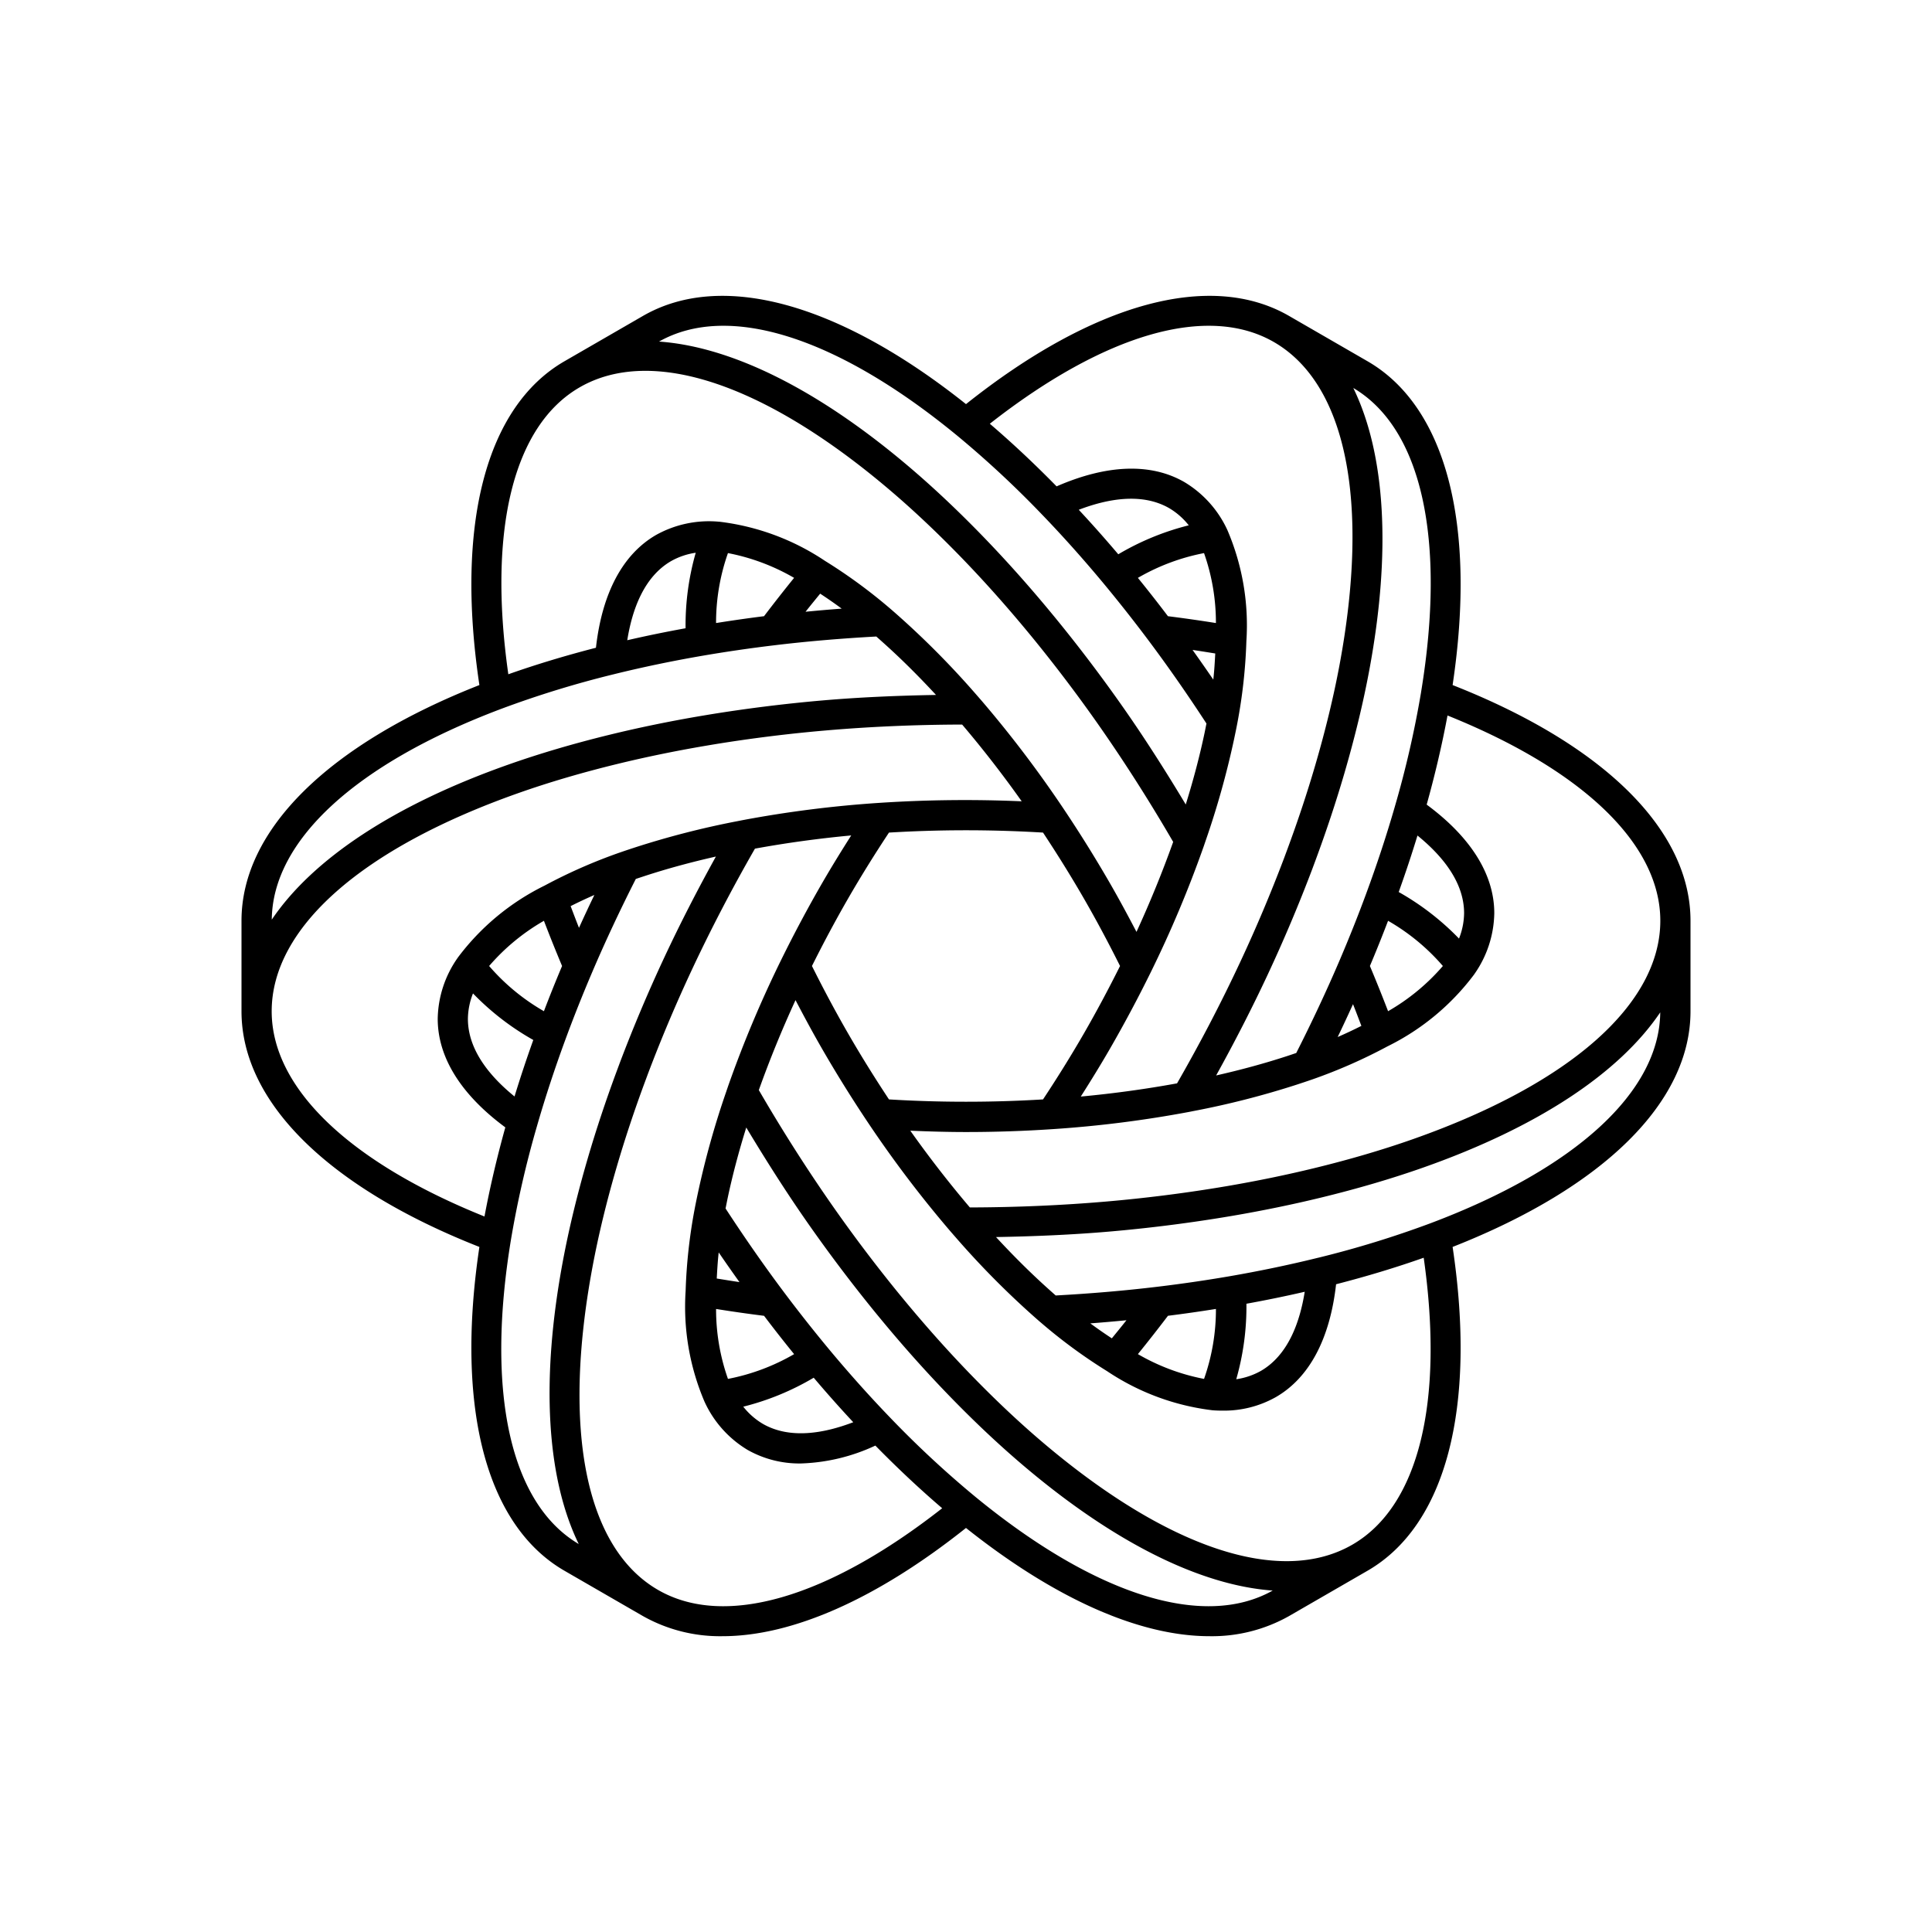 <svg xmlns="http://www.w3.org/2000/svg" data-name="Camada 1" viewBox="0 0 128 128" x="0px" y="0px"><title>Prancheta 9</title><path d="M96.239,45.387C97.834,34.736,95.801,26.934,90.598,23.931l-5.195-3C80.199,17.927,72.425,20.067,64,26.774c-8.427-6.707-16.198-8.846-21.402-5.843l-5.195,3C32.199,26.934,30.166,34.736,31.761,45.387,21.74,49.331,16,54.992,16,61v6c0,6.008,5.74,11.669,15.761,15.613-1.595,10.652.438,18.453,5.641,21.456l5.195,3a10.398,10.398,0,0,0,5.275,1.333c4.61,0,10.208-2.459,16.127-7.171,5.92,4.712,11.517,7.171,16.127,7.171a10.398,10.398,0,0,0,5.275-1.333l5.195-3C95.801,101.066,97.834,93.264,96.239,82.613,106.26,78.669,112,73.008,112,67V61C112,54.992,106.26,49.331,96.239,45.387ZM110,61c0,5.527-5.97,10.801-16.378,14.468-1.999.705-4.196,1.351-6.532,1.92-1.864.455-3.818.857-5.806,1.196l-.576.096c-2.431.398-4.918.709-7.392.923-2.954.255-6.002.386-9.06.393-1.363-1.603-2.685-3.304-3.946-5.085C61.54,74.964,62.773,75,64,75c1.908,0,3.837-.064,5.731-.191a75.914,75.914,0,0,0,9.07-1.146l.317-.063.002-0a56.68,56.68,0,0,0,6.778-1.735c.345-.113.691-.226,1.023-.343l.002-0a34.854,34.854,0,0,0,5.002-2.198,15.991,15.991,0,0,0,5.742-4.765l.001-.002.004-.006.009-.015A7.201,7.201,0,0,0,99,60.5c0-2.564-1.558-5.036-4.479-7.192.562-2.016,1.024-3.993,1.38-5.905C104.873,51.012,110,55.93,110,61ZM58.897,55.161a84.722,84.722,0,0,1,10.206,0c.938,1.419,1.845,2.873,2.691,4.339.851,1.473,1.656,2.986,2.412,4.5-.756,1.514-1.562,3.027-2.412,4.5-.846,1.466-1.753,2.92-2.691,4.339a84.722,84.722,0,0,1-10.206,0c-.938-1.419-1.845-2.873-2.691-4.339-.851-1.473-1.656-2.986-2.412-4.5.756-1.514,1.562-3.027,2.412-4.5C57.052,58.034,57.959,56.58,58.897,55.161Zm35.014.195C95.498,56.644,97,58.406,97,60.5a4.687,4.687,0,0,1-.337,1.683,17.479,17.479,0,0,0-3.995-3.084Q93.343,57.217,93.911,55.357ZM91.964,66.995Q91.393,65.507,90.76,64q.635-1.505,1.203-2.995A13.963,13.963,0,0,1,95.594,64,13.963,13.963,0,0,1,91.964,66.995Zm-2.323-.465c.193.483.372.96.554,1.438-.505.254-1.026.501-1.571.738C88.973,67.98,89.31,67.257,89.64,66.53Zm4.509-20.668a66.366,66.366,0,0,1-1.735,7.566v.001c-.546,1.895-1.187,3.839-1.903,5.779l-0.0.001c-.532,1.443-1.122,2.923-1.752,4.399-.875,2.049-1.847,4.117-2.881,6.156-.2.067-.398.135-.6.201-1.468.481-3.046.911-4.707,1.287,1.224-2.21,2.372-4.447,3.412-6.671,1.067-2.282,2.062-4.638,2.958-7.005l.206-.556c.72-1.941,1.363-3.88,1.913-5.761.692-2.371,1.248-4.662,1.649-6.81,1.48-7.914,1.074-14.382-1.051-18.745C94.183,28.374,95.821,35.711,94.149,45.861ZM84.402,22.663c4.787,2.764,6.369,10.57,4.34,21.418-.389,2.082-.928,4.308-1.603,6.616-.536,1.835-1.165,3.729-1.87,5.63l-.201.542c-.877,2.318-1.852,4.627-2.898,6.863-1.255,2.685-2.664,5.391-4.187,8.043-2.073.379-4.208.673-6.378.875.662-1.041,1.31-2.091,1.922-3.151.955-1.655,1.863-3.357,2.701-5.059a76.283,76.283,0,0,0,3.543-8.428l0-.002.104-.305a56.768,56.768,0,0,0,1.887-6.739c.075-.355.149-.71.215-1.058v-.001a34.894,34.894,0,0,0,.599-5.431v-0a15.995,15.995,0,0,0-1.257-7.354l-0-.001A7.213,7.213,0,0,0,78.469,31.939c-2.221-1.282-5.14-1.168-8.467.284-1.47-1.499-2.951-2.888-4.424-4.149C73.188,22.11,80.01,20.127,84.402,22.663ZM74.089,36.723Q72.791,35.191,71.471,33.774c1.909-.73,4.185-1.149,5.998-.103a4.684,4.684,0,0,1,1.289,1.133A17.471,17.471,0,0,0,74.089,36.723Zm5.681-.079a13.86,13.86,0,0,1,.788,4.634c-1.044-.166-2.104-.319-3.179-.453q-.983-1.3-1.991-2.539A13.99,13.99,0,0,1,79.771,36.644Zm.744,6.652c-.032.569-.062,1.135-.13,1.73-.453-.664-.91-1.317-1.374-1.966C79.519,43.133,80.016,43.215,80.515,43.295ZM63.366,28.821l.002.001a66.752,66.752,0,0,1,5.683,5.283l.001.001c1.358,1.409,2.721,2.935,4.053,4.536l.001.002c.986,1.187,1.974,2.438,2.934,3.717,1.339,1.784,2.644,3.66,3.891,5.574-.042.206-.082.411-.125.62-.319,1.517-.738,3.108-1.247,4.744-1.303-2.167-2.654-4.296-4.065-6.315-1.45-2.077-2.993-4.116-4.587-6.063l-.379-.459c-1.318-1.59-2.675-3.116-4.032-4.536-1.71-1.789-3.417-3.415-5.073-4.833-6.114-5.239-11.918-8.122-16.76-8.463C48.237,20.046,55.411,22.297,63.366,28.821Zm-24.964-3.158c4.788-2.765,12.339-.23,20.719,6.95,1.605,1.375,3.264,2.955,4.929,4.696,1.324,1.386,2.649,2.877,3.937,4.429l.373.451c1.561,1.907,3.073,3.906,4.495,5.941,1.7,2.435,3.338,5.009,4.871,7.649-.708,1.984-1.521,3.979-2.431,5.961-.569-1.09-1.154-2.175-1.768-3.24-.95-1.646-1.97-3.284-3.03-4.868a76.168,76.168,0,0,0-5.528-7.283l-.002-.001-.212-.244-.001-0a57.021,57.021,0,0,0-4.945-5.049c-.245-.22-.489-.438-.733-.648l-0-0-.023-.021-.002-.001a34.787,34.787,0,0,0-4.403-3.232,15.978,15.978,0,0,0-6.995-2.589l-.001-0c-.005-0-.009 0-.013-0l-.01-0a7.203,7.203,0,0,0-4.158.876c-2.22,1.281-3.582,3.866-3.988,7.475-2.035.524-3.979,1.112-5.805,1.757C32.316,35.097,34.011,28.198,38.402,25.663Zm7.018,15.961q-1.97.357-3.862.793c.322-2.018,1.098-4.2,2.91-5.246a4.674,4.674,0,0,1,1.626-.55A17.485,17.485,0,0,0,45.421,41.624ZM48.229,36.644a13.984,13.984,0,0,1,4.382,1.641q-1.004,1.24-1.992,2.54c-1.075.134-2.134.287-3.178.453A13.856,13.856,0,0,1,48.229,36.644Zm6.109,2.687c.472.31.947.638,1.425.992-.803.06-1.598.13-2.393.207C53.692,40.122,54.015,39.728,54.339,39.331ZM33.217,46.96l.002-.001a66.666,66.666,0,0,1,7.418-2.281c1.909-.473,3.914-.891,5.957-1.242,1.517-.26,3.093-.49,4.687-.682,2.212-.267,4.491-.459,6.776-.583.146.129.298.264.47.419,1.156,1.036,2.324,2.194,3.486,3.452-2.534.044-5.053.151-7.5.362-2.522.218-5.061.535-7.546.941l-.585.098c-2.034.347-4.034.758-5.945,1.224-2.399.585-4.661,1.25-6.722,1.977-7.595,2.676-12.993,6.262-15.709,10.284C18.054,55.675,23.589,50.587,33.217,46.96ZM18,67c0-5.527,5.97-10.801,16.378-14.468,1.999-.705,4.196-1.351,6.532-1.92,1.864-.455,3.818-.857,5.806-1.196l.575-.097c2.434-.398,4.921-.709,7.393-.922,2.948-.255,5.996-.386,9.06-.393,1.363,1.603,2.685,3.304,3.946,5.085a86.387,86.387,0,0,0-9.421.102,75.914,75.914,0,0,0-9.07,1.146l-.318.063h-.001a57.129,57.129,0,0,0-6.872,1.765c-.314.103-.626.206-.929.313l-.002 0a34.831,34.831,0,0,0-5.002,2.198,15.991,15.991,0,0,0-5.742,4.765l-.001.002-.004.006-.009.015A7.198,7.198,0,0,0,29,67.5c0,2.563,1.558,5.036,4.479,7.191-.563,2.021-1.025,3.998-1.381,5.905C23.127,76.988,18,72.07,18,67Zm16.089,5.644C32.502,71.356,31,69.593,31,67.5a4.691,4.691,0,0,1,.337-1.683,17.476,17.476,0,0,0,3.995,3.084Q34.658,70.782,34.089,72.644Zm1.948-11.638Q36.607,62.493,37.239,64q-.635,1.505-1.203,2.995A13.961,13.961,0,0,1,32.406,64,13.961,13.961,0,0,1,36.036,61.005Zm2.323.465c-.193-.483-.372-.96-.554-1.438.505-.254,1.026-.501,1.572-.738C39.027,60.02,38.69,60.743,38.36,61.47Zm-4.509,20.668a66.711,66.711,0,0,1,1.735-7.566v-.001c.547-1.897,1.187-3.841,1.903-5.779l0-.001c.532-1.443,1.122-2.923,1.752-4.399.875-2.05,1.848-4.119,2.883-6.16.18-.061.372-.124.598-.198,1.469-.481,3.048-.911,4.708-1.286-1.224,2.211-2.372,4.448-3.412,6.671-1.067,2.282-2.062,4.638-2.958,7.005l-.206.556c-.721,1.943-1.364,3.881-1.913,5.76-.693,2.372-1.248,4.663-1.649,6.81-1.48,7.914-1.074,14.382,1.051,18.745C33.817,99.626,32.179,92.289,33.851,82.139Zm9.747,23.198c-4.787-2.764-6.369-10.57-4.34-21.418.389-2.082.928-4.308,1.603-6.617.536-1.834,1.164-3.727,1.87-5.629l.201-.542c.877-2.318,1.852-4.627,2.898-6.863,1.255-2.684,2.664-5.39,4.187-8.043,2.073-.379,4.208-.673,6.378-.875-.662,1.041-1.31,2.091-1.922,3.151-.955,1.655-1.863,3.357-2.701,5.059a76.105,76.105,0,0,0-3.543,8.428l-0.0.002-.103.3-0.0.004-0.0 0a56.784,56.784,0,0,0-1.887,6.739c-.075.355-.149.71-.215,1.058v.001a34.894,34.894,0,0,0-.599,5.431v0a15.997,15.997,0,0,0,1.254,7.349l.004.008A7.211,7.211,0,0,0,49.531,96.061a6.969,6.969,0,0,0,3.536.897,12.54,12.54,0,0,0,4.928-1.184c1.471,1.5,2.953,2.89,4.427,4.151C54.812,105.891,47.99,107.873,43.598,105.337Zm10.313-14.059q1.297,1.53,2.619,2.948c-1.909.73-4.186,1.149-5.998.103a4.683,4.683,0,0,1-1.289-1.133A17.466,17.466,0,0,0,53.911,91.277Zm-5.681.079a13.856,13.856,0,0,1-.788-4.634c1.044.166,2.104.319,3.179.453q.983,1.3,1.991,2.539A13.981,13.981,0,0,1,48.229,91.356Zm-.744-6.651c.032-.569.062-1.135.13-1.73.453.665.911,1.317,1.375,1.966C48.481,84.867,47.985,84.785,47.485,84.705ZM64.634,99.179l-.001-.001a66.711,66.711,0,0,1-5.684-5.284c-1.361-1.413-2.724-2.939-4.053-4.536l-.001-.002c-.986-1.187-1.974-2.438-2.934-3.717-1.337-1.781-2.641-3.658-3.891-5.574.042-.206.082-.411.125-.62.319-1.517.737-3.107,1.247-4.744,1.303,2.168,2.654,4.296,4.065,6.315,1.453,2.079,2.996,4.119,4.587,6.063l.379.459c1.318,1.59,2.675,3.116,4.032,4.536,1.71,1.789,3.417,3.415,5.073,4.833,6.106,5.232,11.906,8.124,16.742,8.472C79.747,107.948,72.58,105.695,64.634,99.179Zm24.964,3.158c-4.788,2.766-12.338.23-20.719-6.95-1.605-1.375-3.264-2.955-4.929-4.696-1.324-1.386-2.649-2.877-3.937-4.429l-.373-.451c-1.559-1.904-3.07-3.903-4.495-5.941-1.7-2.434-3.338-5.007-4.871-7.649.708-1.983,1.52-3.978,2.431-5.96.569,1.09,1.154,2.175,1.768,3.24.95,1.646,1.97,3.284,3.03,4.868a76.168,76.168,0,0,0,5.528,7.283l.002.001.212.244.001 0a57.004,57.004,0,0,0,4.945,5.049c.253.227.505.453.757.668l.002.001a34.714,34.714,0,0,0,4.403,3.232,15.971,15.971,0,0,0,6.995,2.589l.001 0q.324.023.637.022a6.987,6.987,0,0,0,3.545-.898c2.22-1.281,3.582-3.866,3.988-7.475,2.035-.524,3.979-1.112,5.805-1.757C95.684,92.903,93.989,99.802,89.598,102.337ZM82.579,86.376q1.966-.356,3.862-.793c-.322,2.018-1.098,4.2-2.91,5.246A4.691,4.691,0,0,1,81.905,91.378,17.488,17.488,0,0,0,82.579,86.376ZM79.771,91.356a13.983,13.983,0,0,1-4.382-1.642q1.003-1.239,1.992-2.54c1.075-.134,2.134-.287,3.178-.453A13.856,13.856,0,0,1,79.771,91.356Zm-6.109-2.687c-.472-.31-.947-.638-1.425-.992.803-.06,1.598-.13,2.393-.207C74.308,87.879,73.985,88.272,73.661,88.669ZM94.783,81.04l-.002.001a66.666,66.666,0,0,1-7.418,2.281c-.029.007-.059.013-.088.02l-.004.001c-1.888.465-3.86.876-5.864,1.221-1.517.26-3.093.49-4.687.682-2.212.267-4.491.459-6.776.583-.146-.129-.298-.264-.47-.419-1.156-1.036-2.324-2.194-3.486-3.452,2.53-.044,5.049-.151,7.5-.362,2.524-.218,5.062-.535,7.543-.941l.588-.098c2.034-.347,4.034-.758,5.945-1.224,2.399-.585,4.661-1.25,6.722-1.977,7.595-2.676,12.993-6.262,15.709-10.284C109.946,72.325,104.411,77.413,94.783,81.04Z"></path></svg>